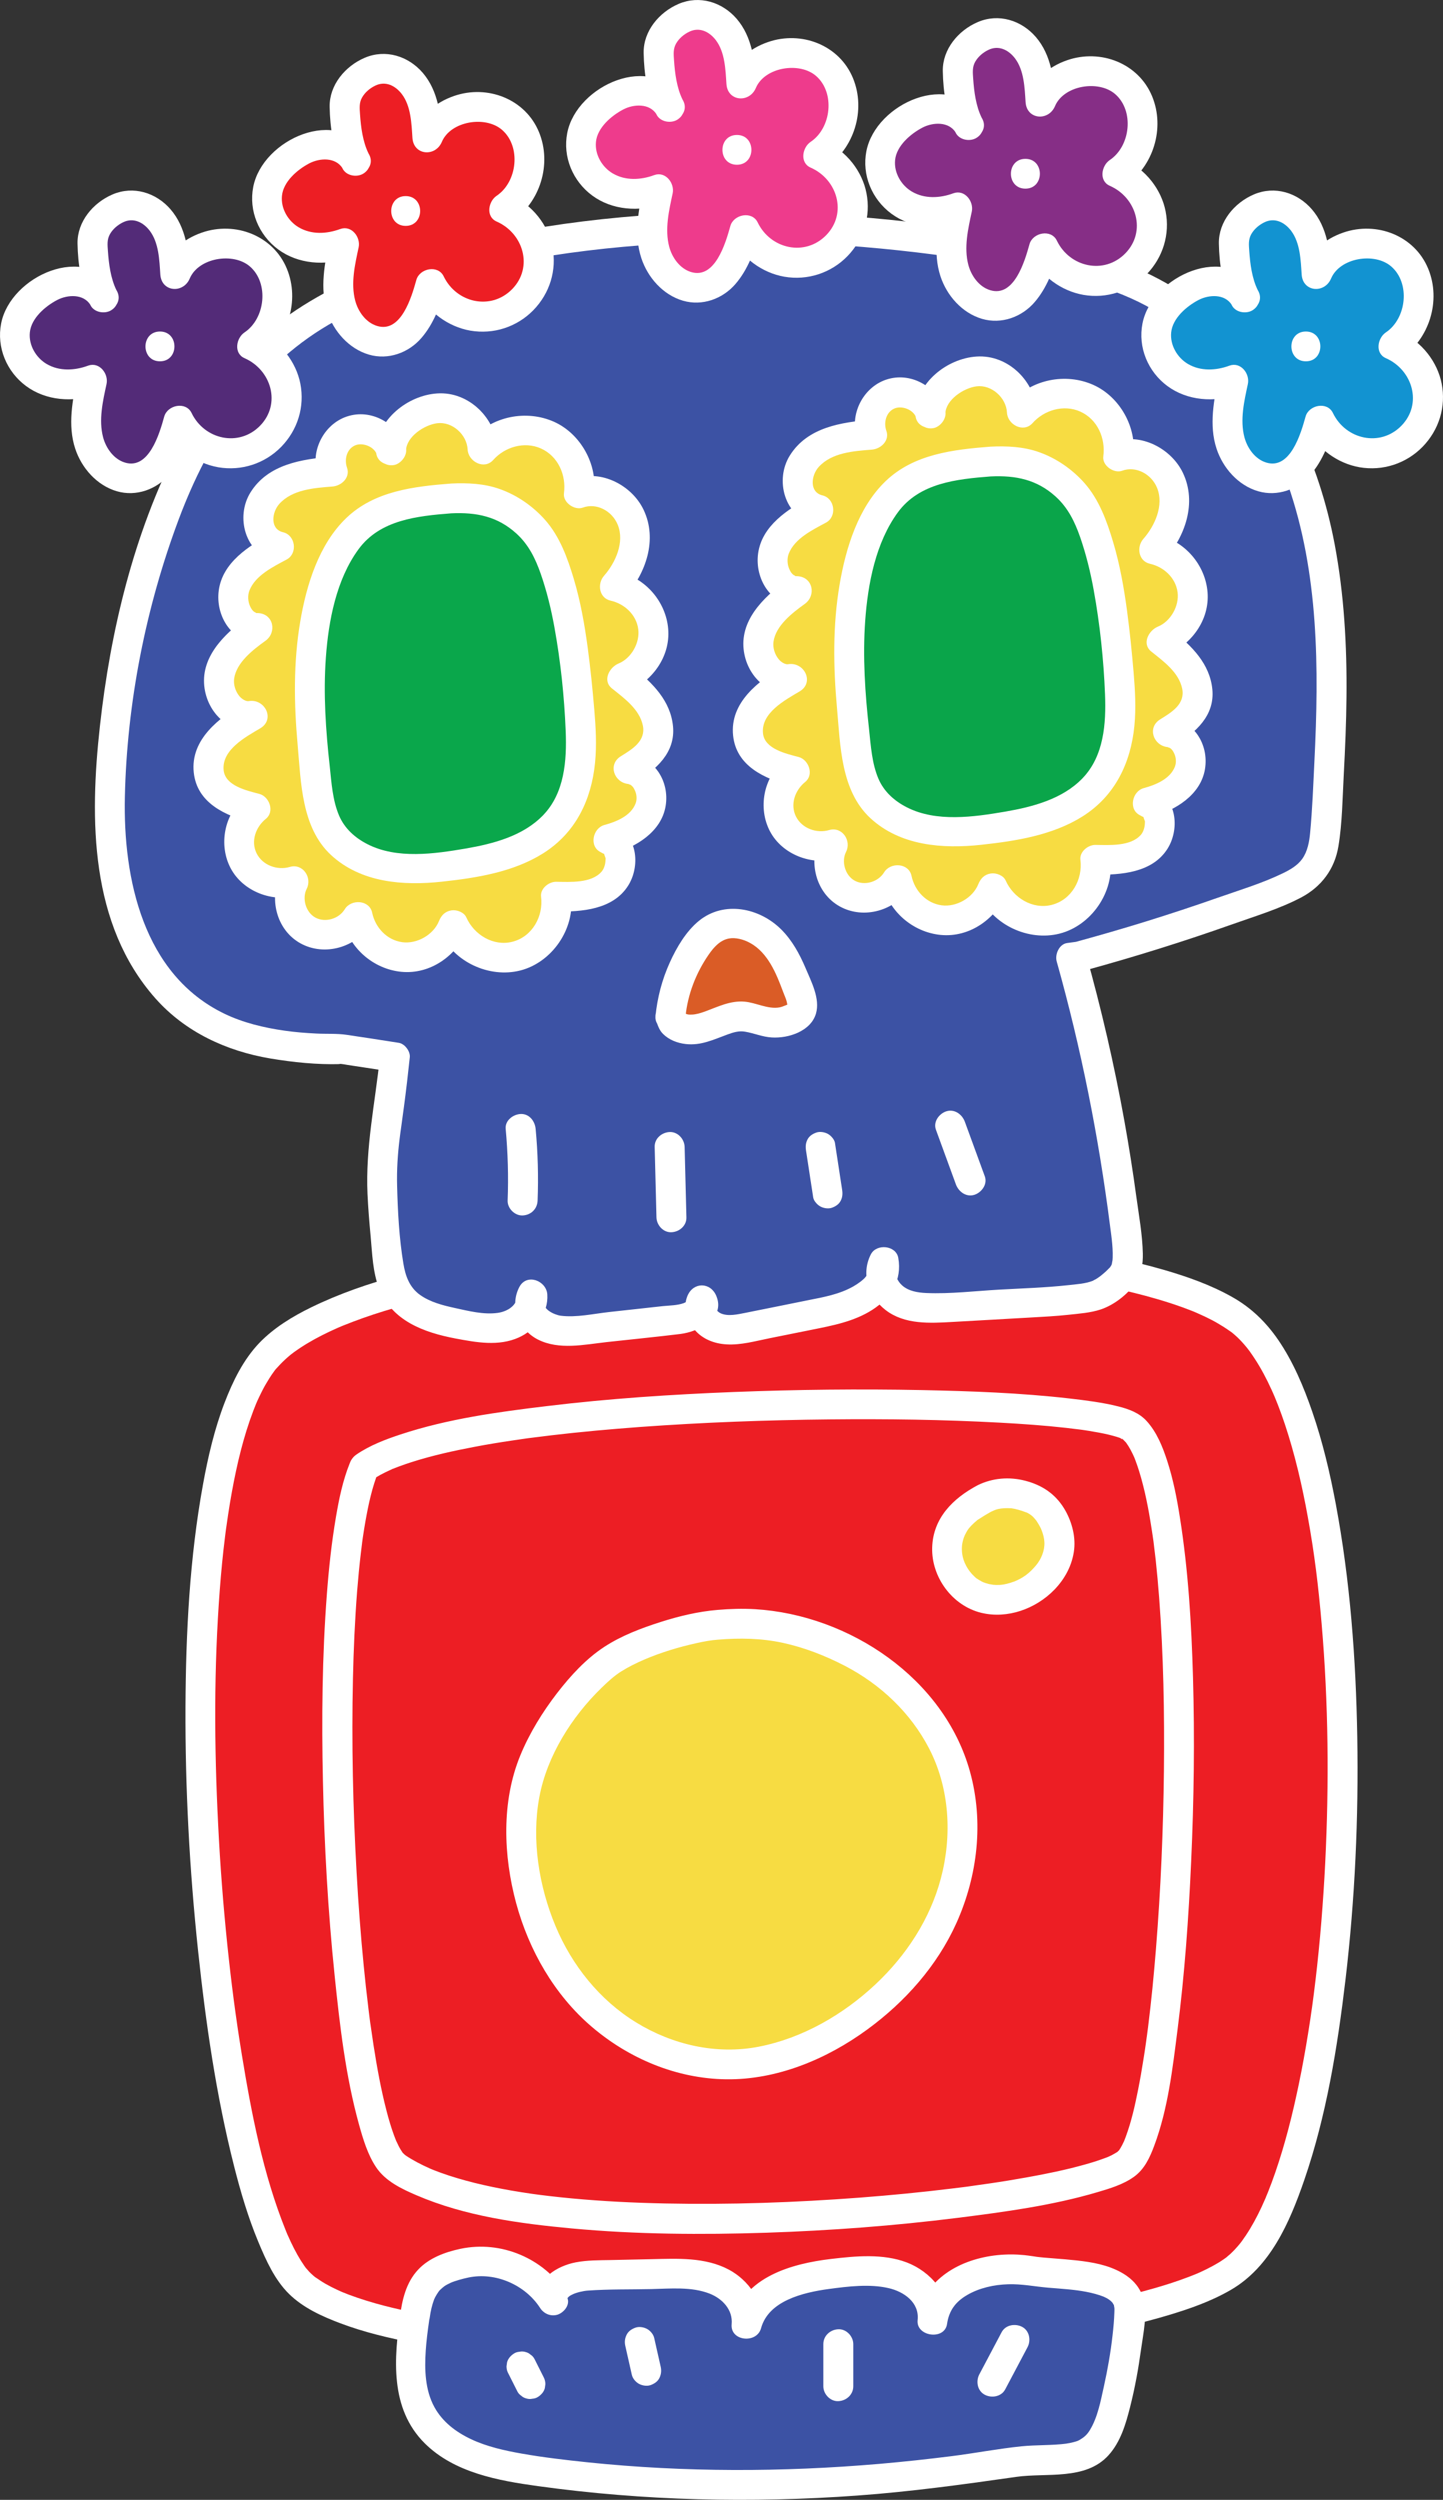 <svg width="127" height="220" viewBox="0 0 127 220" fill="none" xmlns="http://www.w3.org/2000/svg">
<rect x="0" y="0" width="127" height="220" fill="#333333" stroke="none"/>
<g clip-path="url(#clip0_665_2619)">
<path d="M23.749 119.121C35.065 107.302 100.06 106.647 110.042 116.956C122.091 129.399 119.876 190.273 108.987 199.487C98.821 208.086 33.605 209.995 25.996 200.535C17.807 190.357 13.251 130.086 23.749 119.121Z" fill="#ED1E24"/>
<path d="M24.683 120.05C24.968 119.756 25.268 119.478 25.584 119.221C25.658 119.158 25.737 119.1 25.811 119.043C25.495 119.3 25.753 119.085 25.837 119.027C26.033 118.885 26.228 118.749 26.433 118.613C27.267 118.062 28.147 117.59 29.049 117.166C29.27 117.061 29.497 116.961 29.718 116.861C29.85 116.804 29.977 116.746 30.109 116.694C30.277 116.62 29.887 116.783 30.061 116.715C30.135 116.683 30.209 116.652 30.283 116.625C30.842 116.4 31.406 116.19 31.975 115.986C33.178 115.561 34.401 115.189 35.63 114.853C41.688 113.201 47.71 112.362 53.827 111.796C60.824 111.146 67.868 110.915 74.897 111.062C78.293 111.13 81.689 111.293 85.074 111.57C86.677 111.702 88.275 111.859 89.873 112.048C90.221 112.09 90.569 112.132 90.912 112.174C91.107 112.2 91.296 112.221 91.492 112.247C91.739 112.278 91.18 112.205 91.586 112.263C91.692 112.278 91.797 112.294 91.903 112.305C92.625 112.404 93.348 112.514 94.07 112.63C96.664 113.049 99.253 113.574 101.779 114.308C102.844 114.617 103.894 114.963 104.922 115.372C105.027 115.414 105.133 115.456 105.238 115.503C105.407 115.571 105.011 115.404 105.312 115.535C105.549 115.64 105.781 115.744 106.019 115.855C106.419 116.043 106.815 116.248 107.2 116.473C107.558 116.683 107.906 116.903 108.249 117.145C108.318 117.192 108.386 117.249 108.46 117.297C108.112 117.055 108.36 117.218 108.444 117.286C108.592 117.412 108.739 117.533 108.877 117.664C109.172 117.942 109.446 118.246 109.704 118.56C109.768 118.639 109.836 118.723 109.9 118.802C109.646 118.487 109.9 118.807 109.958 118.885C110.1 119.085 110.242 119.284 110.374 119.488C110.959 120.369 111.455 121.308 111.893 122.268C111.945 122.383 111.998 122.504 112.051 122.619C112.093 122.713 112.225 123.028 112.114 122.755C112.235 123.049 112.357 123.343 112.473 123.642C112.694 124.213 112.9 124.79 113.095 125.372C113.976 128.031 114.608 130.768 115.104 133.515C115.689 136.73 116.032 139.572 116.317 142.881C116.918 149.886 116.981 156.939 116.633 163.96C116.459 167.406 116.185 170.851 115.779 174.275C115.579 175.948 115.405 177.227 115.13 178.936C114.888 180.441 114.619 181.941 114.308 183.43C113.759 186.078 113.1 188.711 112.214 191.264C112.025 191.815 111.819 192.36 111.603 192.906C111.55 193.037 111.492 193.173 111.439 193.304C111.313 193.614 111.524 193.121 111.392 193.425C111.276 193.687 111.16 193.954 111.039 194.217C110.632 195.087 110.179 195.937 109.646 196.734C109.53 196.907 109.409 197.074 109.288 197.248C109.235 197.326 108.982 197.63 109.256 197.295C109.188 197.373 109.13 197.457 109.061 197.536C108.819 197.824 108.56 198.108 108.281 198.364C108.154 198.48 108.012 198.585 107.885 198.705C107.743 198.842 108.181 198.501 107.927 198.669C107.848 198.721 107.769 198.784 107.69 198.836C107.39 199.046 107.073 199.235 106.752 199.408C106.393 199.607 106.024 199.785 105.65 199.959C105.549 200.006 105.444 200.053 105.338 200.095C105.296 200.111 104.959 200.257 105.175 200.163C105.391 200.074 105.022 200.226 104.964 200.247C104.837 200.299 104.711 200.347 104.584 200.394C103.609 200.766 102.612 201.086 101.61 201.374C99.153 202.082 96.643 202.612 94.123 203.058C91.006 203.608 88.386 203.959 85.312 204.295C78.531 205.034 71.707 205.407 64.889 205.496C58.288 205.58 51.665 205.407 45.089 204.767C44.356 204.694 43.629 204.62 42.896 204.531C42.553 204.489 42.205 204.447 41.862 204.405C41.704 204.384 41.541 204.363 41.382 204.342C40.997 204.29 41.551 204.363 41.319 204.332C41.219 204.316 41.124 204.306 41.024 204.29C39.7 204.106 38.382 203.891 37.069 203.64C34.902 203.225 32.74 202.711 30.673 201.935C30.467 201.857 30.262 201.773 30.056 201.689C30.067 201.694 30.299 201.799 30.024 201.673C29.913 201.621 29.803 201.574 29.687 201.521C29.323 201.353 28.964 201.17 28.616 200.971C28.295 200.787 27.999 200.572 27.688 200.368C27.52 200.257 27.957 200.598 27.73 200.399C27.678 200.352 27.614 200.305 27.562 200.257C27.435 200.147 27.314 200.032 27.198 199.911C27.103 199.812 27.019 199.691 26.919 199.597C26.781 199.466 27.119 199.88 26.95 199.639C26.892 199.56 26.834 199.481 26.776 199.397C26.555 199.078 26.349 198.747 26.159 198.406C25.959 198.045 25.769 197.678 25.595 197.305C25.495 197.09 25.4 196.875 25.3 196.66C25.168 196.361 25.342 196.765 25.273 196.597C25.221 196.466 25.168 196.335 25.115 196.209C23.154 191.317 22.136 186.026 21.287 180.845C20.744 177.521 20.359 174.542 20.006 171.144C19.642 167.626 19.373 164.102 19.199 160.568C18.851 153.683 18.819 146.756 19.346 139.881C19.462 138.345 19.61 136.808 19.8 135.283C19.821 135.115 19.842 134.947 19.863 134.779C19.879 134.674 19.89 134.569 19.905 134.465C19.932 134.25 19.879 134.653 19.911 134.438C19.963 134.05 20.021 133.662 20.079 133.279C20.18 132.608 20.29 131.942 20.412 131.276C20.855 128.854 21.424 126.436 22.305 124.129C22.389 123.909 22.479 123.683 22.568 123.463C22.415 123.83 22.595 123.411 22.626 123.337C22.679 123.222 22.732 123.107 22.785 122.991C22.98 122.577 23.185 122.168 23.417 121.775C23.623 121.423 23.839 121.077 24.082 120.742C24.145 120.658 24.208 120.574 24.271 120.485C24.124 120.684 24.161 120.621 24.282 120.48C24.414 120.343 24.546 120.191 24.683 120.05C25.848 118.823 23.987 116.966 22.816 118.193C21.403 119.683 20.496 121.549 19.768 123.442C18.877 125.765 18.308 128.204 17.865 130.647C16.694 137.076 16.357 143.657 16.325 150.18C16.293 157.353 16.678 164.537 17.432 171.669C18.107 178.029 19.025 184.406 20.596 190.614C21.171 192.885 21.835 195.14 22.737 197.305C23.407 198.91 24.171 200.63 25.431 201.872C26.676 203.1 28.332 203.849 29.945 204.458C32.039 205.249 34.232 205.769 36.431 206.188C42.468 207.347 48.648 207.798 54.781 208.013C61.794 208.259 68.823 208.144 75.826 207.719C82.327 207.321 88.839 206.676 95.246 205.512C97.782 205.05 100.308 204.505 102.781 203.765C104.679 203.199 106.599 202.528 108.312 201.532C111.814 199.513 113.512 195.554 114.772 191.909C116.739 186.21 117.714 180.169 118.421 174.201C119.254 167.122 119.575 159.97 119.454 152.844C119.338 145.995 118.827 139.11 117.566 132.372C117.05 129.614 116.401 126.866 115.484 124.213C114.73 122.026 113.807 119.835 112.494 117.915C111.418 116.353 110.132 115.1 108.476 114.161C106.609 113.102 104.542 112.368 102.486 111.77C96.823 110.128 90.875 109.405 85.011 108.933C78.003 108.367 70.953 108.267 63.93 108.524C56.969 108.781 50.004 109.384 43.138 110.548C37.781 111.46 32.302 112.661 27.393 115.052C25.737 115.86 24.103 116.856 22.821 118.188C21.645 119.41 23.507 121.266 24.683 120.05Z" fill="white"/>
<path d="M30.773 128.796C30.172 130.296 29.84 131.9 29.571 133.484C29.186 135.734 28.943 138.009 28.769 140.285C28.353 145.759 28.3 151.26 28.421 156.745C28.543 162.45 28.864 168.161 29.45 173.84C29.903 178.234 30.415 182.712 31.601 186.986C31.954 188.255 32.36 189.618 33.098 190.724C33.916 191.951 35.329 192.628 36.652 193.194C40.939 195.04 45.706 195.685 50.32 196.115C56.015 196.644 61.752 196.681 67.468 196.492C73.094 196.304 78.715 195.884 84.305 195.181C88.417 194.662 92.609 194.101 96.596 192.921C97.682 192.602 98.863 192.245 99.791 191.579C100.73 190.908 101.199 189.875 101.589 188.826C102.797 185.596 103.203 182.025 103.635 178.632C104.263 173.703 104.616 168.737 104.837 163.777C105.08 158.392 105.149 152.996 104.996 147.611C104.864 142.907 104.579 138.182 103.841 133.526C103.577 131.853 103.25 130.17 102.723 128.555C102.322 127.317 101.811 126.048 100.925 125.068C100.266 124.339 99.359 124.009 98.425 123.773C97.023 123.421 95.568 123.243 94.133 123.075C89.831 122.582 85.48 122.425 81.151 122.336C75.63 122.226 70.104 122.289 64.589 122.504C59.1 122.719 53.616 123.08 48.158 123.741C43.834 124.26 39.416 124.863 35.26 126.237C33.921 126.678 32.545 127.202 31.374 128.004C30.789 128.408 30.52 129.153 30.9 129.798C31.237 130.374 32.112 130.673 32.703 130.27C33.209 129.923 33.758 129.635 34.316 129.383C34.396 129.347 34.475 129.315 34.548 129.278C34.248 129.394 34.754 129.184 34.548 129.278C34.733 129.205 34.912 129.132 35.097 129.064C35.466 128.927 35.835 128.801 36.204 128.681C38.023 128.099 39.895 127.684 41.773 127.328C42.875 127.118 43.982 126.935 45.094 126.772C45.379 126.73 45.669 126.688 45.954 126.646C46.102 126.625 46.244 126.604 46.392 126.583C46.455 126.573 46.518 126.567 46.581 126.557C46.729 126.536 46.429 126.578 46.671 126.547C47.272 126.468 47.873 126.394 48.48 126.321C51.09 126.012 53.711 125.776 56.331 125.582C61.878 125.178 67.441 124.973 73.004 124.916C78.014 124.863 83.028 124.931 88.027 125.204C89.962 125.309 91.898 125.445 93.822 125.66C94.228 125.708 94.634 125.755 95.035 125.807C95.067 125.812 94.755 125.765 95.04 125.807C95.13 125.818 95.22 125.833 95.309 125.844C95.494 125.87 95.673 125.896 95.858 125.928C96.438 126.022 97.018 126.127 97.592 126.263C97.824 126.321 98.056 126.379 98.288 126.452C98.383 126.484 98.478 126.515 98.573 126.547C98.921 126.662 98.42 126.452 98.552 126.531C98.636 126.583 98.826 126.72 98.921 126.735C98.726 126.699 98.663 126.489 98.868 126.709C98.937 126.782 99.006 126.856 99.079 126.929C99.348 127.202 98.979 126.751 99.106 126.956C99.169 127.06 99.248 127.16 99.317 127.27C99.459 127.501 99.586 127.737 99.702 127.983C99.739 128.062 99.907 128.439 99.812 128.219C99.712 127.989 99.823 128.245 99.844 128.298C99.876 128.382 99.907 128.46 99.939 128.544C100.055 128.854 100.16 129.168 100.261 129.488C100.761 131.109 101.083 132.787 101.341 134.459C101.373 134.68 101.41 134.9 101.442 135.12C101.458 135.241 101.473 135.361 101.494 135.482C101.516 135.634 101.484 135.408 101.484 135.398C101.494 135.487 101.505 135.576 101.521 135.665C101.589 136.195 101.653 136.725 101.711 137.249C101.832 138.361 101.932 139.472 102.016 140.584C102.401 145.655 102.491 150.746 102.438 155.827C102.38 161.061 102.159 166.299 101.737 171.517C101.552 173.834 101.326 176.147 101.036 178.449C101.004 178.69 100.972 178.931 100.941 179.172C100.93 179.246 100.92 179.319 100.909 179.393C100.909 179.377 100.941 179.162 100.92 179.314C100.899 179.456 100.883 179.602 100.862 179.744C100.793 180.247 100.714 180.746 100.635 181.249C100.493 182.146 100.34 183.042 100.16 183.934C99.886 185.318 99.575 186.708 99.085 188.034C99.043 188.15 98.995 188.265 98.953 188.38C98.821 188.726 99.074 188.134 98.911 188.475C98.816 188.674 98.721 188.873 98.605 189.062C98.557 189.141 98.499 189.214 98.452 189.293C98.362 189.461 98.71 189.036 98.484 189.246C98.431 189.293 98.373 189.345 98.331 189.398C98.167 189.597 98.647 189.209 98.362 189.371C98.188 189.471 98.025 189.576 97.846 189.67C97.74 189.723 97.635 189.77 97.529 189.817C97.339 189.912 97.487 189.828 97.619 189.78C97.55 189.807 97.476 189.838 97.408 189.864C96.807 190.095 96.19 190.294 95.568 190.467C93.854 190.955 92.098 191.312 90.347 191.626C89.266 191.82 88.18 191.999 87.094 192.156C86.519 192.24 85.944 192.324 85.364 192.402C85.148 192.434 85.433 192.392 85.143 192.434C84.995 192.455 84.842 192.47 84.695 192.491C84.368 192.533 84.041 192.575 83.714 192.612C81.062 192.937 78.399 193.194 75.736 193.399C70.015 193.834 64.262 194.038 58.525 193.918C55.788 193.86 53.051 193.729 50.325 193.472C49.672 193.409 49.023 193.346 48.374 193.268C48.09 193.236 47.805 193.199 47.52 193.163C47.167 193.115 47.225 193.126 46.777 193.063C45.617 192.895 44.467 192.701 43.323 192.46C42.284 192.245 41.256 191.993 40.238 191.689C39.764 191.548 39.294 191.396 38.83 191.228C38.63 191.154 38.435 191.081 38.24 191.008C38.134 190.966 38.034 190.924 37.934 190.882C37.765 190.813 38.155 190.976 37.992 190.908C37.934 190.882 37.881 190.861 37.823 190.834C37.085 190.504 36.362 190.137 35.693 189.686C35.635 189.649 35.55 189.555 35.487 189.545C35.487 189.545 35.74 189.801 35.635 189.655C35.587 189.586 35.498 189.513 35.44 189.455C35.208 189.225 35.566 189.67 35.45 189.471C35.392 189.371 35.318 189.277 35.26 189.177C35.123 188.952 35.013 188.716 34.902 188.48C34.744 188.144 34.986 188.711 34.839 188.338C34.781 188.192 34.722 188.05 34.67 187.903C34.417 187.206 34.206 186.493 34.021 185.774C33.531 183.887 33.183 181.962 32.882 180.038C32.793 179.466 32.708 178.889 32.629 178.318C32.619 178.255 32.613 178.197 32.603 178.134C32.571 177.919 32.629 178.328 32.597 178.113C32.576 177.966 32.561 177.825 32.539 177.678C32.503 177.384 32.466 177.085 32.429 176.792C32.276 175.533 32.133 174.27 32.012 173.006C31.743 170.274 31.538 167.537 31.385 164.799C31.063 159.11 30.936 153.405 31.063 147.71C31.121 145.146 31.232 142.582 31.432 140.023C31.522 138.906 31.627 137.794 31.759 136.683C31.791 136.42 31.822 136.163 31.854 135.907C31.865 135.833 31.875 135.76 31.88 135.686C31.88 135.702 31.849 135.917 31.87 135.765C31.891 135.623 31.912 135.482 31.928 135.34C32.002 134.853 32.075 134.36 32.165 133.872C32.429 132.383 32.75 130.883 33.315 129.478C33.578 128.822 33.025 128.036 32.392 127.863C31.643 127.674 31.037 128.135 30.773 128.796Z" fill="white"/>
<path d="M36.521 203.928C36.083 206.927 35.698 210.21 37.285 212.795C39.189 215.899 43.202 216.869 46.819 217.399C60.782 219.439 75.05 218.951 88.987 216.728C93.174 216.062 96.163 217.383 97.608 213.419C98.515 210.928 99.38 205.936 99.427 203.288C99.491 199.885 93.364 200.294 90.737 199.854C87.178 199.256 82.554 200.624 82.1 204.185C82.338 202.538 81.019 200.992 79.464 200.378C77.908 199.77 76.179 199.875 74.513 199.99C70.98 200.236 66.603 201.133 65.733 204.552C65.944 202.911 64.668 201.369 63.139 200.714C61.609 200.058 59.891 200.084 58.224 200.121C56.178 200.168 54.132 200.215 52.087 200.257C50.541 200.294 48.438 200.944 48.691 202.46C47.103 199.917 43.829 198.537 40.892 199.177C37.95 199.827 36.895 200.96 36.521 203.928Z" fill="#3C52A4"/>
<path d="M35.25 203.582C34.675 207.53 34.291 211.946 37.38 215.024C39.985 217.614 43.85 218.312 47.352 218.794C56.669 220.084 66.097 220.304 75.473 219.622C80.155 219.282 84.785 218.647 89.43 217.981C92.098 217.598 95.531 218.312 97.556 216.083C98.626 214.903 99.085 213.325 99.465 211.815C99.886 210.152 100.192 208.464 100.424 206.765C100.619 205.354 101.025 203.582 100.593 202.187C100.177 200.834 99.022 200.037 97.746 199.56C96.491 199.093 95.109 198.957 93.78 198.836C93.142 198.779 92.504 198.737 91.861 198.679C91.74 198.669 91.618 198.658 91.492 198.642C91.45 198.637 91.049 198.59 91.212 198.611C91.392 198.637 90.933 198.564 90.917 198.564C90.664 198.527 90.411 198.49 90.163 198.464C87.094 198.144 83.398 199.067 81.61 201.757C81.199 202.376 80.93 203.105 80.819 203.834C81.684 203.949 82.544 204.064 83.408 204.18C83.656 201.872 81.853 199.89 79.807 199.109C77.729 198.317 75.314 198.543 73.147 198.8C69.656 199.214 65.496 200.383 64.452 204.195C65.317 204.311 66.176 204.426 67.041 204.542C67.231 202.538 65.865 200.656 64.141 199.738C62.053 198.632 59.611 198.768 57.318 198.821C56.126 198.847 54.929 198.873 53.737 198.899C52.709 198.92 51.686 198.905 50.674 199.099C49.044 199.413 47.136 200.541 47.362 202.455C48.18 202.234 49.002 202.014 49.819 201.794C47.853 198.742 44.103 197.153 40.529 197.908C39.173 198.197 37.765 198.711 36.8 199.744C35.725 200.892 35.393 202.407 35.192 203.918C35.097 204.62 35.867 205.228 36.51 205.228C37.301 205.228 37.734 204.62 37.829 203.918C37.897 203.393 38.024 202.858 38.208 202.36C38.277 202.171 38.583 201.668 38.704 201.553C39.031 201.243 39.157 201.133 39.669 200.897C40.028 200.735 40.703 200.546 41.224 200.436C43.608 199.932 46.234 201.091 47.536 203.115C47.853 203.608 48.443 203.876 49.023 203.718C49.535 203.577 50.057 203.016 49.993 202.455C49.988 202.402 49.904 202.072 49.962 202.245C49.946 202.266 49.935 202.287 49.92 202.313C50.004 202.182 50.009 202.161 49.935 202.25C50.104 202.066 50.131 202.051 50.363 201.935C50.732 201.747 51.349 201.61 51.755 201.584C53.595 201.453 55.467 201.495 57.312 201.453C58.995 201.416 60.835 201.227 62.438 201.846C63.577 202.287 64.515 203.278 64.394 204.547C64.252 206.041 66.603 206.288 66.983 204.893C67.637 202.502 70.627 201.757 72.963 201.442C74.629 201.217 76.538 200.986 78.188 201.364C79.559 201.673 80.93 202.633 80.761 204.18C80.603 205.632 83.139 205.989 83.35 204.526C83.524 203.341 84.099 202.57 85.117 201.977C86.193 201.348 87.484 201.065 88.729 201.028C89.942 200.992 91.007 201.222 92.23 201.327C93.427 201.427 94.524 201.49 95.579 201.689C95.853 201.741 96.127 201.804 96.396 201.878C96.522 201.914 96.654 201.951 96.781 201.993C96.86 202.019 97.166 202.135 97.102 202.108C97.482 202.271 97.746 202.434 97.988 202.748C97.846 202.57 97.978 202.748 98.02 202.837C98.125 203.058 97.993 202.685 98.046 202.926C98.067 203.021 98.094 203.257 98.078 203.031C98.088 203.183 98.083 203.335 98.078 203.488C98.057 204.159 97.999 204.83 97.92 205.496C97.751 207.022 97.482 208.542 97.15 210.042C96.87 211.301 96.612 212.722 95.932 213.844C95.673 214.274 95.431 214.478 95.025 214.725C94.972 214.756 94.914 214.782 94.856 214.809C94.877 214.798 95.025 214.741 94.882 214.798C94.766 214.845 94.645 214.882 94.519 214.914C94.392 214.95 94.266 214.976 94.139 215.003C94.076 215.013 93.701 215.076 93.891 215.05C92.568 215.223 91.218 215.155 89.889 215.291C87.838 215.501 85.797 215.899 83.751 216.156C81.626 216.424 79.501 216.654 77.366 216.838C68.85 217.567 60.255 217.583 51.749 216.702C49.798 216.497 47.842 216.272 45.912 215.931C44.399 215.663 42.838 215.317 41.446 214.657C40.117 214.027 38.952 213.146 38.235 211.846C37.407 210.336 37.359 208.542 37.47 206.87C37.528 205.999 37.639 205.134 37.765 204.269C37.866 203.571 37.591 202.858 36.843 202.654C36.252 202.496 35.356 202.874 35.25 203.582Z" fill="white"/>
<path d="M95.125 84.141C100.867 82.573 106.53 80.727 112.093 78.609C113.443 78.095 114.862 77.507 115.7 76.333C116.502 75.205 116.612 73.748 116.702 72.368C117.25 63.554 117.783 54.582 115.716 45.993C113.649 37.403 108.561 29.092 100.551 25.269C97.371 23.754 93.886 23.004 90.421 22.37C74.318 19.433 57.602 18.83 41.651 22.501C35.377 23.943 29.091 26.135 24.209 30.314C18.804 34.939 15.582 41.614 13.42 48.373C11.448 54.54 10.23 60.948 9.803 67.403C9.528 71.524 9.586 75.73 10.736 79.699C11.886 83.669 14.237 87.418 17.76 89.61C21.398 91.875 25.885 92.289 30.177 92.331L34.76 93.034C33.795 102.357 33.157 100.915 34.08 110.239C34.201 111.481 34.359 112.771 35.044 113.82C36.241 115.655 38.651 116.206 40.818 116.594C42.084 116.825 43.407 117.05 44.647 116.694C45.886 116.332 46.993 115.189 46.851 113.914C46.25 114.905 46.972 116.258 48.021 116.757C49.071 117.255 50.294 117.139 51.449 117.013C54.264 116.704 57.075 116.395 59.891 116.085C60.887 115.975 62.232 115.283 61.773 114.402C61.325 115.325 62.069 116.463 63.033 116.819C63.998 117.176 65.069 116.977 66.076 116.772C68.275 116.332 70.468 115.886 72.667 115.446C75.14 114.947 78.293 113.505 77.782 111.046C77.081 112.268 77.935 113.899 79.185 114.549C80.44 115.199 81.927 115.136 83.34 115.052C86.161 114.895 88.987 114.732 91.808 114.575C93.1 114.502 94.171 114.407 95.447 114.208C96.665 114.019 96.992 113.862 97.988 113.044C99.575 111.738 99.465 111.172 98.784 106.07C97.804 98.697 96.296 91.398 94.276 84.24L95.125 84.141Z" fill="#3C52A4"/>
<path d="M95.473 85.41C99.86 84.209 104.205 82.851 108.492 81.33C110.49 80.622 112.61 79.982 114.492 78.996C116.29 78.053 117.461 76.495 117.793 74.492C118.141 72.405 118.152 70.234 118.268 68.126C118.389 65.871 118.484 63.617 118.505 61.357C118.552 56.837 118.299 52.296 117.456 47.849C116.106 40.754 112.968 33.759 107.69 28.683C104.927 26.03 101.647 24.074 98.014 22.852C93.885 21.462 89.477 20.823 85.174 20.194C76.205 18.883 67.115 18.306 58.056 18.862C53.552 19.14 49.054 19.685 44.625 20.54C40.602 21.316 36.589 22.307 32.777 23.827C29.007 25.332 25.453 27.335 22.473 30.109C19.642 32.747 17.395 35.982 15.639 39.407C11.769 46.968 9.713 55.541 8.79 63.937C7.888 72.101 7.899 81.33 13.673 87.858C16.299 90.826 19.932 92.504 23.807 93.155C25.811 93.49 27.915 93.705 29.95 93.647C29.75 93.653 29.882 93.621 30.014 93.632C30.198 93.647 30.383 93.689 30.562 93.716C31.079 93.794 31.596 93.873 32.112 93.952C32.877 94.067 33.642 94.188 34.406 94.303C34.084 93.883 33.763 93.459 33.436 93.039C33.014 97.061 32.16 100.983 32.344 105.079C32.402 106.316 32.503 107.549 32.619 108.786C32.761 110.312 32.798 111.953 33.367 113.395C34.485 116.232 37.29 117.265 40.09 117.795C41.925 118.141 43.887 118.503 45.659 117.706C47.125 117.045 48.274 115.571 48.169 113.92C48.09 112.703 46.36 112.032 45.711 113.259C44.81 114.958 45.664 117.05 47.357 117.894C49.207 118.823 51.406 118.335 53.368 118.115C55.54 117.873 57.718 117.664 59.891 117.396C61.451 117.202 63.872 116.033 63.044 114.051C62.532 112.818 61.014 112.808 60.502 114.051C60.08 115.073 60.444 116.222 61.135 117.029C61.842 117.863 62.875 118.251 63.951 118.314C65.2 118.387 66.482 118.025 67.7 117.779C68.923 117.533 70.152 117.286 71.375 117.04C73.252 116.662 75.172 116.311 76.806 115.252C78.425 114.198 79.406 112.661 79.058 110.7C78.863 109.594 77.144 109.426 76.648 110.385C75.752 112.126 76.432 114.129 77.945 115.294C79.627 116.589 81.858 116.452 83.862 116.337C86.171 116.206 88.481 116.075 90.79 115.944C91.861 115.881 92.931 115.828 93.996 115.713C94.951 115.608 95.989 115.54 96.902 115.231C98.056 114.837 99.216 113.935 99.923 112.934C100.461 112.174 100.603 111.235 100.582 110.317C100.545 108.655 100.239 106.987 100.013 105.341C99.712 103.123 99.364 100.91 98.969 98.708C98.072 93.716 96.928 88.771 95.557 83.889C95.251 84.429 94.945 84.964 94.634 85.504C94.908 85.483 95.193 85.446 95.473 85.41C96.179 85.315 96.564 84.413 96.395 83.794C96.184 83.034 95.483 82.782 94.771 82.877C94.487 82.914 94.207 82.95 93.922 82.992C93.216 83.087 92.831 83.994 93 84.607C95.14 92.232 96.691 99.998 97.692 107.847C97.83 108.912 98.004 110.013 97.903 111.088C97.94 110.684 97.877 111.13 97.856 111.224C97.84 111.298 97.803 111.366 97.782 111.439C97.893 111.083 97.856 111.298 97.787 111.387C97.745 111.445 97.708 111.513 97.671 111.57C97.534 111.796 97.882 111.35 97.687 111.539C97.566 111.654 97.455 111.78 97.334 111.89C97.176 112.032 97.012 112.174 96.844 112.305C96.717 112.404 96.58 112.493 96.443 112.577C96.453 112.567 96.042 112.782 96.248 112.693C95.552 112.981 94.713 113.023 93.975 113.107C91.977 113.322 89.952 113.385 87.948 113.495C85.828 113.616 83.651 113.883 81.526 113.794C80.777 113.762 79.954 113.631 79.385 113.112C78.995 112.756 78.683 112.147 78.905 111.717C78.103 111.612 77.297 111.508 76.495 111.403C76.516 111.529 76.516 111.681 76.453 111.896C76.411 112.027 76.358 112.153 76.2 112.357C75.989 112.635 75.493 112.992 75.093 113.217C73.88 113.904 72.514 114.15 71.159 114.418C69.303 114.79 67.447 115.173 65.591 115.54C64.926 115.671 64.088 115.87 63.444 115.587C63.249 115.498 63.091 115.356 62.991 115.168C63.007 115.194 62.928 114.947 62.938 115.042C62.944 115.11 63.007 114.795 63.023 114.753C62.174 114.753 61.33 114.753 60.481 114.753C60.655 115.168 60.518 114.413 60.613 114.46C60.629 114.465 60.249 114.659 60.175 114.685C59.6 114.89 58.936 114.885 58.335 114.947C56.758 115.12 55.182 115.294 53.605 115.467C52.239 115.619 50.731 115.965 49.355 115.792C48.775 115.718 47.662 115.173 47.974 114.58C47.156 114.36 46.334 114.14 45.516 113.92C45.58 114.864 44.673 115.419 43.813 115.54C42.574 115.718 41.229 115.372 40.027 115.11C38.972 114.879 37.881 114.601 36.985 113.972C36.046 113.311 35.682 112.305 35.503 111.209C35.129 108.975 35.007 106.62 34.949 104.36C34.912 102.955 35.002 101.565 35.176 100.176C35.245 99.62 35.245 99.636 35.318 99.122C35.397 98.55 35.477 97.979 35.55 97.412C35.745 95.955 35.914 94.497 36.067 93.039C36.12 92.525 35.624 91.854 35.097 91.775C33.573 91.54 32.049 91.293 30.525 91.073C29.639 90.942 28.711 91.005 27.82 90.957C26.897 90.91 25.969 90.837 25.052 90.706C23.248 90.449 21.413 90.014 19.768 89.222C12.602 85.777 10.831 77.34 10.989 70.135C11.173 61.839 12.829 53.439 15.745 45.662C18.339 38.751 22.405 32.401 28.912 28.584C32.176 26.669 35.751 25.39 39.4 24.41C43.418 23.334 47.536 22.564 51.665 22.06C60.249 21.012 68.95 21.053 77.55 21.877C81.826 22.286 86.076 22.899 90.3 23.675C94.175 24.389 98.093 25.27 101.526 27.273C107.279 30.628 111.202 36.475 113.353 42.647C116.074 50.444 116.085 58.845 115.684 66.988C115.579 69.091 115.505 71.21 115.304 73.307C115.231 74.088 115.078 74.933 114.614 75.583C114.192 76.175 113.538 76.548 112.895 76.857C111.081 77.738 109.087 78.336 107.189 79.002C105.101 79.736 103.002 80.428 100.893 81.084C98.863 81.713 96.823 82.305 94.771 82.866C93.137 83.328 93.833 85.855 95.473 85.41Z" fill="white"/>
<path d="M34.417 39.621C33.953 38.242 32.245 37.43 30.874 37.928C29.503 38.426 28.723 40.141 29.26 41.493C27.937 41.598 26.587 41.714 25.364 42.228C24.14 42.742 23.044 43.733 22.759 45.023C22.474 46.312 23.249 47.844 24.552 48.095C23.044 48.908 21.435 49.831 20.75 51.394C20.064 52.956 20.966 55.258 22.68 55.253C21.198 56.312 19.69 57.607 19.321 59.385C18.952 61.163 20.433 63.334 22.221 62.956C21.151 63.585 20.048 64.236 19.268 65.2C18.482 66.165 18.071 67.523 18.546 68.666C19.157 70.135 20.908 70.711 22.458 71.121C21.087 72.169 20.634 74.23 21.435 75.751C22.237 77.271 24.203 78.074 25.849 77.549C25.042 79.012 25.638 81.073 27.109 81.886C28.575 82.699 30.652 82.117 31.48 80.664C31.823 82.525 33.516 84.057 35.414 84.219C37.312 84.382 39.242 83.165 39.907 81.393C40.782 83.485 43.334 84.717 45.528 84.114C47.721 83.511 49.271 81.146 48.939 78.907C50.563 78.928 52.335 78.902 53.606 77.89C54.877 76.878 55.045 74.487 53.548 73.858C55.056 73.47 56.574 72.631 57.16 71.194C57.74 69.757 56.864 67.754 55.309 67.675C56.274 67.083 57.297 66.427 57.729 65.384C58.172 64.314 57.877 63.056 57.249 62.086C56.622 61.115 55.699 60.371 54.792 59.647C56.49 58.997 57.65 57.162 57.492 55.353C57.334 53.549 55.878 51.934 54.096 51.582C55.456 50.077 56.274 47.938 55.694 45.998C55.114 44.058 52.836 42.631 50.953 43.392C51.275 41.336 50.089 39.139 48.185 38.274C46.282 37.409 43.835 37.949 42.48 39.538C42.448 37.613 40.671 35.888 38.736 35.904C36.795 35.925 34.423 37.697 34.417 39.621Z" fill="#F7DC42"/>
<path d="M35.688 39.27C34.923 37.251 32.666 35.935 30.52 36.659C28.453 37.356 27.256 39.789 27.984 41.84C28.406 41.289 28.833 40.733 29.255 40.183C26.566 40.403 23.597 40.849 22.047 43.334C20.707 45.479 21.562 48.725 24.203 49.359C24.098 48.562 23.992 47.76 23.887 46.963C21.878 48.053 19.579 49.506 19.252 51.97C18.962 54.147 20.333 56.475 22.685 56.569C22.463 55.756 22.242 54.938 22.02 54.126C20.069 55.526 17.828 57.492 17.96 60.13C18.081 62.547 20.059 64.655 22.579 64.22C22.242 63.423 21.904 62.62 21.562 61.823C19.326 63.139 16.747 65.048 17.053 67.98C17.333 70.654 19.79 71.765 22.11 72.384C21.915 71.655 21.72 70.921 21.53 70.192C19.721 71.655 19.226 74.377 20.301 76.411C21.387 78.467 23.998 79.448 26.202 78.813C25.706 78.173 25.21 77.528 24.715 76.889C23.639 79.002 24.293 81.828 26.444 83.019C28.575 84.198 31.369 83.37 32.619 81.33C31.817 81.225 31.011 81.12 30.209 81.015C30.715 83.438 32.867 85.284 35.319 85.525C37.908 85.777 40.239 84.067 41.172 81.749C40.37 81.854 39.563 81.959 38.762 82.064C39.912 84.649 43.049 86.102 45.786 85.41C48.575 84.702 50.605 81.755 50.252 78.913C49.814 79.348 49.371 79.788 48.934 80.224C51.196 80.25 53.938 80.061 55.277 77.953C56.326 76.306 56.158 73.653 54.207 72.736C54.101 73.533 53.996 74.335 53.89 75.132C55.957 74.576 58.209 73.213 58.583 70.932C58.942 68.75 57.581 66.59 55.303 66.375C55.525 67.188 55.746 68.006 55.968 68.819C57.771 67.707 59.453 66.233 59.232 63.916C59.01 61.645 57.413 60.093 55.72 58.735C55.525 59.464 55.33 60.198 55.14 60.927C57.355 60.02 59.005 57.838 58.81 55.368C58.62 52.967 56.817 50.859 54.444 50.334C54.639 51.063 54.834 51.797 55.024 52.526C56.843 50.455 57.892 47.492 56.643 44.865C55.625 42.721 52.915 41.289 50.6 42.144C51.154 42.563 51.712 42.988 52.266 43.407C52.609 40.88 51.101 38.169 48.76 37.12C46.329 36.035 43.323 36.627 41.541 38.625C42.29 38.935 43.044 39.244 43.792 39.553C43.671 36.848 41.288 34.435 38.477 34.624C35.873 34.797 33.194 36.921 33.099 39.632C33.041 41.32 35.677 41.315 35.735 39.632C35.778 38.436 37.333 37.393 38.477 37.246C39.801 37.078 41.093 38.248 41.156 39.553C41.203 40.612 42.606 41.378 43.408 40.481C44.431 39.333 46.144 38.819 47.6 39.464C49.129 40.146 49.846 41.819 49.635 43.407C49.524 44.22 50.568 44.944 51.301 44.671C52.482 44.236 53.869 44.944 54.37 46.187C54.987 47.712 54.175 49.516 53.163 50.67C52.546 51.367 52.714 52.631 53.743 52.862C54.961 53.135 56.005 54.094 56.173 55.368C56.332 56.559 55.572 57.932 54.439 58.394C53.637 58.724 52.994 59.894 53.859 60.586C54.934 61.446 56.289 62.421 56.58 63.858C56.848 65.216 55.651 65.929 54.644 66.553C53.468 67.277 54.048 68.876 55.309 68.997C55.272 68.992 55.509 69.081 55.493 69.065C55.699 69.212 55.788 69.353 55.894 69.6C56.031 69.909 56.079 70.339 55.941 70.706C55.525 71.802 54.244 72.321 53.194 72.604C52.166 72.882 51.823 74.503 52.878 75.001C52.883 75.001 53.242 75.216 53.084 75.095C53.268 75.237 53.099 75.048 53.21 75.252C53.126 75.095 53.268 75.415 53.273 75.452C53.331 75.688 53.3 75.399 53.294 75.667C53.289 76.034 53.173 76.453 52.941 76.716C52.034 77.749 50.173 77.617 48.939 77.602C48.29 77.597 47.531 78.21 47.621 78.913C47.837 80.633 46.856 82.436 45.09 82.882C43.408 83.307 41.715 82.253 41.045 80.743C40.84 80.276 40.196 80.045 39.732 80.119C39.173 80.203 38.841 80.554 38.636 81.057C38.15 82.269 36.7 83.092 35.408 82.919C34.043 82.735 33.025 81.624 32.756 80.328C32.519 79.185 30.905 79.101 30.346 80.014C29.83 80.863 28.643 81.215 27.778 80.764C26.892 80.297 26.571 79.049 26.993 78.221C27.494 77.24 26.66 75.96 25.506 76.296C24.409 76.616 23.112 76.16 22.584 75.1C22.052 74.025 22.511 72.778 23.402 72.059C24.193 71.419 23.708 70.103 22.822 69.867C21.736 69.579 19.827 69.165 19.684 67.791C19.494 65.992 21.614 64.859 22.901 64.099C24.251 63.302 23.307 61.456 21.883 61.703C21.678 61.739 21.298 61.551 21.066 61.262C20.707 60.827 20.539 60.234 20.607 59.731C20.797 58.315 22.258 57.188 23.36 56.396C24.398 55.646 24.072 54.01 22.695 53.953C22.458 53.942 22.658 53.984 22.458 53.905C22.637 53.979 22.289 53.785 22.421 53.89C22.215 53.727 22.12 53.606 21.999 53.328C21.825 52.941 21.783 52.406 21.952 51.97C22.474 50.633 24.045 49.878 25.232 49.239C26.218 48.704 26.012 47.104 24.915 46.842C23.739 46.559 23.919 45.08 24.588 44.341C25.743 43.067 27.662 42.946 29.271 42.815C30.062 42.752 30.847 42.023 30.541 41.158C30.299 40.476 30.483 39.543 31.238 39.202C31.865 38.919 32.888 39.26 33.162 39.983C33.415 40.644 34.053 41.1 34.786 40.901C35.408 40.707 35.941 39.936 35.688 39.27Z" fill="white"/>
<path d="M81.885 36.376C81.421 34.996 79.713 34.184 78.342 34.682C76.971 35.18 76.19 36.895 76.728 38.248C75.405 38.352 74.055 38.468 72.831 38.982C71.608 39.496 70.511 40.487 70.227 41.777C69.942 43.067 70.717 44.598 72.019 44.849C70.511 45.662 68.903 46.585 68.218 48.148C67.532 49.71 68.434 52.012 70.147 52.007C68.666 53.066 67.158 54.361 66.788 56.139C66.419 57.917 67.901 60.088 69.689 59.71C68.618 60.339 67.516 60.99 66.736 61.954C65.95 62.919 65.539 64.277 66.013 65.421C66.625 66.889 68.376 67.466 69.926 67.875C68.555 68.923 68.102 70.984 68.903 72.505C69.704 74.025 71.671 74.828 73.317 74.303C72.51 75.766 73.106 77.827 74.577 78.64C76.043 79.453 78.12 78.871 78.948 77.418C79.291 79.28 80.983 80.811 82.882 80.973C84.78 81.136 86.71 79.919 87.374 78.147C88.25 80.239 90.802 81.472 92.995 80.868C95.189 80.266 96.739 77.901 96.407 75.662C98.031 75.683 99.803 75.656 101.073 74.644C102.344 73.632 102.513 71.241 101.016 70.612C102.524 70.224 104.042 69.385 104.627 67.948C105.208 66.511 104.332 64.508 102.777 64.43C103.742 63.837 104.765 63.181 105.197 62.138C105.64 61.068 105.345 59.81 104.717 58.84C104.09 57.87 103.167 57.125 102.26 56.401C103.958 55.751 105.118 53.916 104.96 52.107C104.802 50.298 103.346 48.688 101.564 48.337C102.924 46.832 103.742 44.692 103.162 42.752C102.582 40.812 100.304 39.386 98.421 40.146C98.743 38.09 97.556 35.893 95.653 35.028C93.749 34.163 91.303 34.703 89.948 36.292C89.916 34.367 88.139 32.642 86.204 32.658C84.263 32.679 81.89 34.451 81.885 36.376Z" fill="#F7DC42"/>
<path d="M83.156 36.024C82.391 34.005 80.134 32.689 77.988 33.413C75.921 34.11 74.724 36.543 75.452 38.594C75.874 38.043 76.301 37.487 76.723 36.937C74.033 37.157 71.065 37.603 69.514 40.088C68.175 42.233 69.029 45.479 71.671 46.113C71.566 45.316 71.46 44.514 71.355 43.717C69.346 44.807 67.047 46.26 66.72 48.725C66.43 50.901 67.801 53.229 70.153 53.323C69.931 52.511 69.71 51.693 69.488 50.88C67.537 52.28 65.296 54.246 65.428 56.884C65.549 59.301 67.526 61.409 70.047 60.974C69.71 60.177 69.372 59.375 69.029 58.578C66.794 59.894 64.215 61.802 64.521 64.734C64.8 67.408 67.258 68.52 69.578 69.138C69.383 68.409 69.188 67.675 68.998 66.947C67.189 68.409 66.693 71.131 67.769 73.165C68.855 75.221 71.466 76.202 73.67 75.567C73.174 74.927 72.678 74.282 72.183 73.643C71.107 75.756 71.761 78.582 73.912 79.773C76.042 80.952 78.837 80.124 80.087 78.084C79.285 77.979 78.478 77.874 77.677 77.769C78.183 80.192 80.335 82.038 82.787 82.279C85.376 82.531 87.706 80.821 88.64 78.504C87.838 78.609 87.031 78.713 86.23 78.818C87.379 81.403 90.517 82.856 93.254 82.164C96.043 81.456 98.073 78.509 97.72 75.667C97.282 76.102 96.839 76.543 96.401 76.978C98.663 77.004 101.405 76.815 102.745 74.707C103.794 73.061 103.625 70.407 101.674 69.49C101.569 70.287 101.464 71.089 101.358 71.886C103.425 71.33 105.677 69.967 106.051 67.686C106.41 65.504 105.049 63.344 102.771 63.129C102.993 63.942 103.214 64.76 103.436 65.573C105.239 64.461 106.921 62.987 106.7 60.67C106.478 58.399 104.88 56.847 103.188 55.489C102.993 56.218 102.798 56.952 102.608 57.681C104.822 56.774 106.473 54.592 106.278 52.123C106.088 49.721 104.285 47.613 101.912 47.089C102.107 47.817 102.302 48.551 102.492 49.28C104.311 47.209 105.36 44.246 104.111 41.619C103.093 39.475 100.383 38.043 98.068 38.898C98.621 39.317 99.18 39.742 99.734 40.162C100.077 37.634 98.569 34.923 96.227 33.874C93.797 32.789 90.791 33.382 89.009 35.379C89.757 35.689 90.511 35.998 91.26 36.307C91.139 33.602 88.756 31.19 85.945 31.378C83.34 31.551 80.662 33.675 80.567 36.386C80.509 38.075 83.145 38.069 83.203 36.386C83.245 35.191 84.801 34.147 85.945 34C87.269 33.832 88.561 35.002 88.624 36.307C88.671 37.367 90.074 38.132 90.875 37.236C91.898 36.087 93.612 35.573 95.067 36.218C96.597 36.9 97.314 38.573 97.103 40.162C96.992 40.974 98.036 41.698 98.769 41.425C99.95 40.99 101.337 41.698 101.838 42.941C102.455 44.467 101.643 46.27 100.63 47.424C100.013 48.121 100.182 49.385 101.21 49.616C102.428 49.889 103.473 50.848 103.641 52.123C103.799 53.313 103.04 54.687 101.906 55.148C101.105 55.478 100.462 56.648 101.326 57.34C102.402 58.2 103.757 59.175 104.047 60.612C104.316 61.97 103.119 62.683 102.112 63.307C100.936 64.031 101.516 65.63 102.776 65.751C102.74 65.746 102.977 65.835 102.961 65.819C103.167 65.966 103.256 66.108 103.362 66.354C103.499 66.663 103.546 67.093 103.409 67.46C102.993 68.556 101.711 69.075 100.662 69.359C99.634 69.636 99.291 71.257 100.346 71.755C100.351 71.755 100.709 71.97 100.551 71.849C100.736 71.991 100.567 71.802 100.678 72.007C100.593 71.849 100.736 72.169 100.741 72.206C100.799 72.442 100.767 72.153 100.762 72.421C100.757 72.788 100.641 73.207 100.409 73.47C99.502 74.503 97.641 74.372 96.407 74.356C95.758 74.351 94.999 74.964 95.088 75.667C95.305 77.387 94.324 79.191 92.557 79.636C90.875 80.061 89.183 79.007 88.513 77.497C88.307 77.03 87.664 76.799 87.2 76.873C86.641 76.957 86.309 77.308 86.103 77.811C85.618 79.023 84.168 79.846 82.876 79.673C81.51 79.489 80.493 78.378 80.224 77.083C79.987 75.939 78.373 75.856 77.814 76.768C77.297 77.617 76.111 77.969 75.246 77.518C74.36 77.051 74.039 75.803 74.46 74.975C74.961 73.994 74.128 72.715 72.974 73.05C71.877 73.37 70.58 72.914 70.052 71.855C69.52 70.78 69.978 69.532 70.87 68.813C71.66 68.174 71.175 66.857 70.29 66.621C69.203 66.333 67.294 65.919 67.152 64.545C66.962 62.746 69.082 61.614 70.369 60.853C71.719 60.056 70.775 58.211 69.351 58.457C69.145 58.494 68.766 58.305 68.534 58.016C68.175 57.581 68.006 56.989 68.075 56.485C68.265 55.069 69.725 53.942 70.827 53.15C71.866 52.4 71.539 50.764 70.163 50.707C69.926 50.696 70.126 50.738 69.926 50.66C70.105 50.733 69.757 50.539 69.889 50.644C69.683 50.481 69.588 50.361 69.467 50.083C69.293 49.695 69.251 49.16 69.419 48.725C69.942 47.387 71.513 46.632 72.699 45.993C73.685 45.458 73.48 43.858 72.383 43.596C71.207 43.313 71.386 41.834 72.056 41.095C73.211 39.821 75.13 39.7 76.738 39.569C77.529 39.506 78.315 38.777 78.009 37.912C77.767 37.23 77.951 36.297 78.705 35.956C79.333 35.673 80.356 36.014 80.63 36.737C80.883 37.398 81.521 37.854 82.254 37.655C82.876 37.461 83.409 36.69 83.156 36.024Z" fill="white"/>
<path d="M59.016 89.447C59.221 87.203 60.039 85.016 61.352 83.176C61.773 82.588 62.258 82.022 62.891 81.666C64.463 80.774 66.551 81.435 67.827 82.714C69.103 83.994 69.751 85.74 70.368 87.428C70.553 87.942 70.737 88.53 70.484 89.017C70.332 89.311 70.036 89.515 69.73 89.657C69.113 89.951 68.407 90.061 67.732 89.972C66.92 89.867 66.155 89.479 65.333 89.447C64.246 89.405 63.25 89.987 62.222 90.349C61.193 90.706 59.886 90.779 59.184 89.945L59.016 89.447Z" fill="#DA5C26"/>
<path d="M60.334 89.447C60.529 87.491 61.262 85.614 62.38 83.999C62.834 83.344 63.377 82.746 64.147 82.594C64.721 82.484 65.438 82.662 66.04 82.998C67.585 83.863 68.317 85.661 68.908 87.25C69.05 87.638 69.288 88.1 69.293 88.503C69.288 88.294 69.504 88.341 69.219 88.446C69.013 88.519 68.829 88.614 68.608 88.656C67.585 88.839 66.551 88.241 65.539 88.152C64.284 88.042 63.192 88.598 62.053 89.017C61.647 89.164 61.246 89.279 60.898 89.29C60.635 89.295 60.561 89.295 60.408 89.237C60.229 89.169 60.26 89.175 60.118 89.022C60.229 89.216 60.345 89.411 60.456 89.599C60.398 89.431 60.345 89.269 60.287 89.101C60.06 88.43 59.38 87.99 58.663 88.183C58.009 88.362 57.513 89.122 57.74 89.799C57.888 90.234 58.014 90.648 58.352 90.989C58.895 91.524 59.601 91.791 60.345 91.88C61.679 92.038 62.797 91.492 64.01 91.047C64.526 90.858 65.032 90.695 65.581 90.795C66.377 90.931 67.11 91.256 67.927 91.303C69.393 91.393 71.36 90.758 71.814 89.201C72.198 87.885 71.392 86.369 70.891 85.179C70.363 83.941 69.715 82.751 68.75 81.791C66.831 79.883 63.704 79.248 61.505 81.047C60.376 81.97 59.548 83.385 58.953 84.697C58.262 86.222 57.856 87.79 57.687 89.453C57.619 90.16 58.341 90.763 59.005 90.763C59.786 90.758 60.26 90.155 60.334 89.447Z" fill="white"/>
<path d="M87.184 40.618C84.5 40.828 81.642 41.095 79.507 42.726C77.919 43.937 76.928 45.772 76.248 47.644C74.197 53.271 74.597 59.464 75.309 65.41C75.494 66.947 75.715 68.535 76.527 69.857C77.566 71.545 79.47 72.568 81.415 72.956C83.367 73.344 85.386 73.165 87.358 72.909C90.886 72.447 94.714 71.529 96.834 68.682C98.922 65.871 98.716 62.038 98.394 58.556C98.015 54.461 97.598 50.313 96.169 46.449C95.721 45.237 95.157 44.037 94.234 43.13C92.204 41.153 90.49 40.534 87.648 40.586L87.184 40.618Z" fill="#0AA54A"/>
<path d="M87.184 39.307C83.904 39.564 80.434 39.957 77.951 42.338C75.531 44.655 74.439 48.232 73.896 51.436C73.284 55.033 73.337 58.677 73.664 62.3C73.959 65.588 73.991 69.574 76.596 71.996C79.232 74.44 82.955 74.718 86.372 74.345C89.415 74.015 92.636 73.506 95.267 71.855C98.125 70.056 99.517 67.156 99.839 63.879C99.992 62.322 99.902 60.748 99.771 59.196C99.618 57.377 99.433 55.552 99.191 53.743C98.916 51.708 98.558 49.684 97.972 47.718C97.424 45.883 96.744 43.989 95.457 42.526C94.387 41.31 92.968 40.324 91.439 39.789C90.089 39.307 88.602 39.239 87.184 39.307C85.497 39.386 85.486 42.007 87.184 41.929C89.393 41.824 91.26 42.201 92.921 43.712C93.997 44.692 94.587 45.909 95.062 47.262C95.589 48.782 95.974 50.355 96.259 51.934C96.807 54.944 97.134 58.053 97.255 61.11C97.356 63.674 97.16 66.532 95.278 68.488C93.517 70.323 90.896 71.01 88.46 71.43C85.702 71.902 82.412 72.374 79.818 71.052C78.716 70.491 77.798 69.673 77.308 68.525C76.738 67.182 76.643 65.646 76.49 64.22C76.137 61.037 75.916 57.822 76.148 54.618C76.38 51.394 77.065 47.76 79.021 45.091C80.92 42.495 84.205 42.165 87.184 41.929C87.896 41.871 88.502 41.368 88.502 40.618C88.502 39.952 87.896 39.249 87.184 39.307Z" fill="white"/>
<path d="M39.716 43.864C37.032 44.073 34.174 44.341 32.039 45.972C30.452 47.183 29.46 49.018 28.78 50.89C26.729 56.517 27.13 62.71 27.842 68.656C28.026 70.192 28.248 71.781 29.06 73.103C30.098 74.791 32.002 75.814 33.948 76.202C35.899 76.59 37.918 76.411 39.89 76.154C43.418 75.693 47.246 74.775 49.366 71.928C51.454 69.117 51.248 65.284 50.927 61.802C50.547 57.707 50.13 53.559 48.702 49.695C48.253 48.483 47.689 47.283 46.766 46.375C44.736 44.398 43.023 43.78 40.18 43.832L39.716 43.864Z" fill="#0AA74B"/>
<path d="M39.716 42.553C36.436 42.81 32.967 43.203 30.483 45.584C28.063 47.901 26.971 51.477 26.428 54.681C25.817 58.279 25.869 61.923 26.196 65.546C26.491 68.834 26.523 72.82 29.128 75.242C31.765 77.686 35.487 77.963 38.904 77.591C41.947 77.261 45.169 76.752 47.8 75.1C50.658 73.302 52.05 70.402 52.371 67.125C52.524 65.567 52.435 63.994 52.303 62.442C52.15 60.623 51.965 58.798 51.723 56.989C51.449 54.954 51.09 52.93 50.505 50.964C49.956 49.128 49.276 47.235 47.989 45.772C46.919 44.556 45.501 43.57 43.971 43.035C42.622 42.553 41.135 42.485 39.716 42.553C38.029 42.631 38.018 45.253 39.716 45.175C41.926 45.07 43.792 45.447 45.453 46.958C46.529 47.938 47.12 49.155 47.594 50.508C48.121 52.028 48.506 53.601 48.791 55.18C49.339 58.19 49.666 61.299 49.788 64.356C49.888 66.92 49.693 69.778 47.81 71.734C46.049 73.569 43.428 74.256 40.992 74.676C38.234 75.148 34.944 75.62 32.35 74.298C31.248 73.737 30.33 72.919 29.84 71.771C29.27 70.428 29.175 68.892 29.023 67.466C28.669 64.283 28.448 61.068 28.68 57.864C28.912 54.639 29.597 51.006 31.554 48.337C33.452 45.741 36.737 45.411 39.716 45.175C40.428 45.117 41.034 44.614 41.034 43.864C41.034 43.198 40.428 42.495 39.716 42.553Z" fill="white"/>
<path d="M44.505 99.347C44.7 101.445 44.758 103.553 44.678 105.656C44.652 106.343 45.306 106.998 45.997 106.967C46.735 106.935 47.289 106.39 47.315 105.656C47.394 103.553 47.341 101.445 47.141 99.347C47.078 98.666 46.582 98.005 45.823 98.037C45.158 98.068 44.436 98.613 44.505 99.347Z" fill="white"/>
<path d="M57.618 100.936C57.67 103.002 57.723 105.068 57.776 107.134C57.792 107.821 58.372 108.477 59.094 108.445C59.795 108.414 60.434 107.868 60.412 107.134C60.36 105.068 60.307 103.002 60.254 100.936C60.238 100.249 59.658 99.594 58.936 99.625C58.235 99.657 57.597 100.202 57.618 100.936Z" fill="white"/>
<path d="M70.943 101.282C71.154 102.651 71.36 104.02 71.571 105.383C71.618 105.687 71.924 106.017 72.177 106.164C72.462 106.327 72.879 106.4 73.195 106.295C73.511 106.19 73.822 105.996 73.981 105.692C74.155 105.362 74.17 105.053 74.112 104.68C73.901 103.312 73.696 101.943 73.485 100.58C73.438 100.276 73.132 99.945 72.879 99.798C72.594 99.636 72.177 99.562 71.861 99.667C71.544 99.772 71.233 99.966 71.075 100.27C70.901 100.606 70.885 100.915 70.943 101.282Z" fill="white"/>
<path d="M82.37 99.416C82.955 101.02 83.546 102.63 84.131 104.235C84.368 104.88 85.038 105.378 85.755 105.152C86.388 104.948 86.925 104.229 86.678 103.537C86.092 101.933 85.502 100.323 84.916 98.718C84.679 98.073 84.01 97.575 83.292 97.8C82.654 98.005 82.117 98.723 82.37 99.416Z" fill="white"/>
<path d="M44.757 208.915C45.021 209.434 45.279 209.958 45.543 210.477C45.627 210.629 45.738 210.755 45.881 210.844C46.007 210.96 46.155 211.038 46.329 211.08C46.503 211.133 46.677 211.143 46.856 211.101C47.03 211.091 47.194 211.044 47.346 210.944C47.626 210.766 47.874 210.493 47.953 210.163C47.969 210.047 47.984 209.932 48 209.817C48 209.581 47.937 209.36 47.821 209.156C47.557 208.637 47.299 208.113 47.035 207.593C46.951 207.441 46.84 207.315 46.698 207.226C46.571 207.111 46.424 207.032 46.25 206.99C46.076 206.938 45.902 206.927 45.722 206.969C45.548 206.98 45.385 207.027 45.232 207.127C44.953 207.305 44.705 207.578 44.626 207.908C44.61 208.023 44.594 208.139 44.578 208.254C44.578 208.49 44.636 208.71 44.757 208.915Z" fill="white"/>
<path d="M55.034 206.455C55.224 207.305 55.414 208.149 55.609 208.999C55.677 209.313 55.941 209.623 56.215 209.78C56.5 209.943 56.916 210.016 57.233 209.911C57.549 209.806 57.86 209.612 58.019 209.308C58.187 208.988 58.229 208.653 58.15 208.296C57.961 207.447 57.771 206.602 57.576 205.753C57.507 205.438 57.243 205.129 56.969 204.972C56.684 204.809 56.268 204.736 55.952 204.84C55.635 204.945 55.324 205.139 55.166 205.443C54.997 205.763 54.95 206.094 55.034 206.455Z" fill="white"/>
<path d="M72.462 206.298C72.462 207.536 72.462 208.773 72.462 210.005C72.462 210.692 73.068 211.348 73.78 211.316C74.492 211.285 75.098 210.74 75.098 210.005C75.098 208.768 75.098 207.53 75.098 206.298C75.098 205.611 74.492 204.956 73.78 204.987C73.068 205.019 72.462 205.564 72.462 206.298Z" fill="white"/>
<path d="M88.154 205.249C87.5 206.487 86.846 207.724 86.192 208.957C85.871 209.565 86.018 210.409 86.667 210.75C87.273 211.07 88.128 210.928 88.47 210.278C89.124 209.041 89.778 207.803 90.432 206.571C90.754 205.963 90.606 205.118 89.957 204.777C89.346 204.458 88.497 204.599 88.154 205.249Z" fill="white"/>
<path d="M9.101 26.182C8.51 25.154 7.234 24.651 6.048 24.761C4.867 24.871 3.786 25.505 2.916 26.313C2.299 26.89 1.756 27.571 1.481 28.369C0.923 30.01 1.682 31.945 3.1 32.952C4.519 33.958 6.47 34.079 8.099 33.444C7.704 35.259 7.319 37.162 7.825 38.95C8.331 40.738 10.04 42.338 11.885 42.06C14.116 41.73 15.128 39.17 15.713 37.005C16.604 38.961 18.877 40.188 21.013 39.863C23.143 39.538 24.946 37.692 25.21 35.563C25.474 33.434 24.166 31.211 22.178 30.387C24.72 28.746 25.184 24.635 22.974 22.574C20.765 20.513 16.536 21.358 15.418 24.163C15.323 22.726 15.212 21.237 14.516 19.979C13.815 18.72 12.349 17.76 10.947 18.117C9.523 18.484 8.104 19.868 8.136 21.331C8.173 22.8 8.437 24.876 9.101 26.182Z" fill="#532B78"/>
<path d="M10.24 25.521C7.588 21.274 0.918 24.278 0.1 28.468C-0.311 30.566 0.58 32.705 2.294 33.974C4.034 35.264 6.449 35.447 8.458 34.713C7.915 34.173 7.377 33.638 6.834 33.098C6.386 35.164 5.938 37.409 6.618 39.48C7.177 41.184 8.521 42.721 10.288 43.234C11.98 43.727 13.773 43.077 14.902 41.766C15.983 40.513 16.563 38.924 16.995 37.356C16.194 37.461 15.387 37.566 14.585 37.671C15.445 39.459 17.248 40.78 19.204 41.121C21.245 41.472 23.307 40.801 24.752 39.323C26.202 37.833 26.829 35.794 26.434 33.764C26.059 31.835 24.662 30.052 22.848 29.26C22.848 30.015 22.848 30.77 22.848 31.525C25.358 29.842 26.402 26.449 25.247 23.649C24.05 20.734 20.712 19.449 17.765 20.471C16.083 21.053 14.838 22.186 14.148 23.817C15.012 23.932 15.872 24.048 16.737 24.163C16.605 22.149 16.389 20.031 15.018 18.432C13.742 16.948 11.738 16.329 9.908 17.11C8.189 17.844 6.792 19.507 6.823 21.431C6.855 23.261 7.156 25.191 7.957 26.848C8.268 27.488 9.18 27.655 9.76 27.32C10.42 26.932 10.546 26.161 10.24 25.521C9.734 24.478 9.576 23.224 9.497 22.081C9.46 21.552 9.407 21.075 9.681 20.597C9.94 20.146 10.367 19.79 10.831 19.564C11.727 19.124 12.597 19.549 13.177 20.304C13.984 21.368 14.026 22.894 14.111 24.163C14.216 25.715 16.136 25.852 16.7 24.509C17.475 22.679 20.528 22.181 21.994 23.45C23.686 24.913 23.354 28.028 21.519 29.255C20.786 29.748 20.544 31.09 21.519 31.52C23.876 32.553 24.767 35.542 22.89 37.466C21.024 39.375 17.986 38.683 16.863 36.349C16.362 35.301 14.738 35.636 14.453 36.664C14.037 38.169 13.104 41.362 10.989 40.707C10.003 40.403 9.328 39.438 9.075 38.489C8.669 36.953 9.049 35.311 9.376 33.796C9.571 32.904 8.759 31.814 7.751 32.181C6.565 32.616 5.231 32.689 4.108 32.034C3.159 31.478 2.515 30.366 2.626 29.26C2.747 28.007 3.981 26.953 5.031 26.402C5.959 25.92 7.34 25.846 7.962 26.837C8.854 28.274 11.137 26.958 10.24 25.521Z" fill="white"/>
<path d="M31.289 14.158C30.699 13.13 29.423 12.627 28.236 12.737C27.055 12.847 25.974 13.482 25.104 14.289C24.487 14.866 23.944 15.548 23.67 16.345C23.111 17.986 23.87 19.921 25.289 20.928C26.707 21.934 28.658 22.055 30.288 21.421C29.892 23.235 29.507 25.138 30.013 26.926C30.52 28.715 32.228 30.314 34.074 30.036C36.304 29.706 37.316 27.147 37.902 24.981C38.793 26.937 41.066 28.164 43.201 27.839C45.337 27.514 47.135 25.668 47.398 23.539C47.662 21.41 46.354 19.187 44.366 18.363C46.908 16.722 47.372 12.611 45.163 10.55C42.953 8.49 38.724 9.334 37.606 12.139C37.511 10.702 37.401 9.213 36.705 7.955C36.009 6.696 34.538 5.737 33.135 6.093C31.711 6.46 30.293 7.845 30.324 9.308C30.367 10.776 30.625 12.852 31.289 14.158Z" fill="#ED1E24"/>
<path d="M32.429 13.497C29.776 9.25 23.106 12.255 22.289 16.444C21.878 18.542 22.769 20.681 24.482 21.95C26.223 23.24 28.637 23.424 30.646 22.689C30.103 22.149 29.566 21.615 29.023 21.075C28.574 23.14 28.126 25.385 28.806 27.456C29.365 29.16 30.71 30.697 32.476 31.211C34.169 31.703 35.962 31.053 37.09 29.742C38.171 28.489 38.751 26.9 39.184 25.332C38.382 25.437 37.575 25.542 36.774 25.647C37.633 27.435 39.437 28.756 41.393 29.097C43.434 29.449 45.495 28.777 46.94 27.299C48.39 25.809 49.018 23.77 48.622 21.74C48.248 19.811 46.85 18.028 45.036 17.236C45.036 17.991 45.036 18.746 45.036 19.501C47.547 17.818 48.59 14.425 47.436 11.625C46.239 8.71 42.901 7.425 39.953 8.448C38.271 9.03 37.027 10.162 36.336 11.793C37.201 11.908 38.06 12.024 38.925 12.139C38.793 10.126 38.577 8.007 37.206 6.408C35.93 4.924 33.926 4.305 32.097 5.086C30.378 5.821 28.98 7.483 29.012 9.407C29.044 11.237 29.344 13.167 30.146 14.824C30.457 15.464 31.369 15.632 31.949 15.296C32.613 14.908 32.74 14.137 32.429 13.497C31.923 12.454 31.764 11.2 31.685 10.057C31.648 9.528 31.596 9.051 31.87 8.573C32.128 8.122 32.555 7.766 33.019 7.54C33.916 7.1 34.786 7.525 35.366 8.28C36.173 9.344 36.215 10.87 36.299 12.139C36.405 13.691 38.324 13.828 38.888 12.485C39.663 10.655 42.716 10.157 44.182 11.426C45.875 12.889 45.543 16.004 43.708 17.231C42.975 17.724 42.732 19.066 43.708 19.496C46.065 20.529 46.956 23.518 45.079 25.442C43.212 27.351 40.175 26.659 39.052 24.326C38.551 23.277 36.927 23.612 36.642 24.64C36.225 26.145 35.292 29.339 33.178 28.683C32.191 28.379 31.517 27.414 31.264 26.465C30.858 24.929 31.237 23.287 31.564 21.772C31.759 20.88 30.947 19.79 29.94 20.157C28.753 20.592 27.419 20.665 26.296 20.01C25.347 19.454 24.704 18.343 24.815 17.236C24.936 15.983 26.17 14.929 27.219 14.378C28.147 13.896 29.529 13.822 30.151 14.813C31.047 16.25 33.331 14.934 32.429 13.497Z" fill="white"/>
<path d="M58.925 9.412C58.335 8.385 57.059 7.881 55.872 7.991C54.691 8.101 53.61 8.736 52.74 9.544C52.123 10.12 51.58 10.802 51.306 11.599C50.747 13.24 51.506 15.175 52.925 16.182C54.343 17.189 56.294 17.309 57.923 16.675C57.528 18.489 57.143 20.393 57.649 22.181C58.155 23.969 59.864 25.568 61.709 25.29C63.94 24.96 64.952 22.401 65.537 20.235C66.429 22.191 68.701 23.418 70.837 23.093C72.967 22.768 74.77 20.922 75.034 18.793C75.298 16.665 73.99 14.441 72.002 13.618C74.544 11.977 75.008 7.866 72.798 5.805C70.589 3.744 66.36 4.588 65.242 7.394C65.147 5.957 65.037 4.468 64.341 3.209C63.639 1.951 62.173 0.991 60.771 1.348C59.347 1.715 57.929 3.099 57.96 4.562C57.997 6.03 58.261 8.107 58.925 9.412Z" fill="#EE3B8C"/>
<path d="M60.065 8.752C57.412 4.504 50.742 7.509 49.925 11.699C49.513 13.796 50.404 15.936 52.118 17.205C53.858 18.495 56.273 18.678 58.282 17.944C57.739 17.404 57.201 16.869 56.658 16.329C56.21 18.395 55.762 20.639 56.442 22.71C57.001 24.415 58.346 25.951 60.112 26.465C61.805 26.958 63.597 26.308 64.726 24.997C65.807 23.744 66.387 22.155 66.819 20.587C66.018 20.692 65.211 20.797 64.409 20.901C65.269 22.689 67.072 24.011 69.029 24.352C71.069 24.703 73.131 24.032 74.576 22.553C76.026 21.064 76.653 19.024 76.258 16.995C75.883 15.065 74.486 13.282 72.672 12.491C72.672 13.246 72.672 14.001 72.672 14.756C75.182 13.073 76.226 9.68 75.072 6.88C73.874 3.964 70.537 2.68 67.589 3.702C65.907 4.284 64.663 5.417 63.972 7.048C64.837 7.163 65.696 7.278 66.561 7.394C66.429 5.38 66.213 3.262 64.842 1.662C63.566 0.178 61.562 -0.44 59.732 0.341C58.013 1.075 56.616 2.737 56.648 4.662C56.679 6.492 56.98 8.421 57.781 10.078C58.092 10.718 59.005 10.886 59.585 10.55C60.244 10.162 60.376 9.391 60.065 8.752C59.558 7.708 59.4 6.455 59.321 5.312C59.284 4.782 59.231 4.305 59.506 3.828C59.764 3.377 60.191 3.02 60.655 2.795C61.551 2.354 62.422 2.779 63.002 3.534C63.808 4.599 63.851 6.125 63.935 7.394C64.04 8.946 65.96 9.082 66.524 7.74C67.299 5.91 70.352 5.412 71.818 6.68C73.511 8.143 73.178 11.258 71.344 12.485C70.611 12.978 70.368 14.321 71.344 14.751C73.701 15.784 74.592 18.773 72.714 20.697C70.848 22.606 67.811 21.913 66.687 19.58C66.186 18.531 64.562 18.867 64.278 19.895C63.861 21.4 62.928 24.593 60.813 23.938C59.827 23.633 59.152 22.669 58.899 21.72C58.493 20.183 58.873 18.542 59.2 17.026C59.395 16.135 58.583 15.044 57.576 15.411C56.389 15.847 55.055 15.92 53.932 15.264C52.983 14.709 52.34 13.597 52.45 12.491C52.572 11.237 53.806 10.183 54.855 9.633C55.783 9.15 57.164 9.077 57.787 10.068C58.683 11.505 60.961 10.188 60.065 8.752Z" fill="white"/>
<path d="M85.253 11.012C84.663 9.984 83.387 9.481 82.2 9.591C81.019 9.701 79.938 10.335 79.068 11.143C78.451 11.72 77.908 12.401 77.634 13.198C77.075 14.84 77.834 16.775 79.253 17.781C80.671 18.788 82.622 18.909 84.251 18.274C83.856 20.089 83.471 21.992 83.977 23.78C84.483 25.568 86.192 27.168 88.037 26.89C90.268 26.559 91.28 24 91.866 21.835C92.757 23.791 95.029 25.018 97.165 24.693C99.295 24.367 101.099 22.522 101.362 20.393C101.626 18.264 100.318 16.041 98.33 15.217C100.872 13.576 101.336 9.465 99.126 7.404C96.917 5.343 92.688 6.188 91.57 8.993C91.475 7.556 91.365 6.067 90.669 4.808C89.967 3.55 88.501 2.59 87.099 2.947C85.675 3.314 84.257 4.698 84.288 6.161C84.32 7.624 84.589 9.706 85.253 11.012Z" fill="#862E86"/>
<path d="M86.393 10.351C83.74 6.104 77.07 9.108 76.253 13.298C75.841 15.396 76.733 17.535 78.446 18.804C80.186 20.094 82.601 20.277 84.61 19.543C84.067 19.003 83.529 18.468 82.986 17.928C82.538 19.994 82.09 22.239 82.77 24.31C83.329 26.014 84.674 27.55 86.44 28.064C88.133 28.557 89.926 27.907 91.054 26.596C92.135 25.343 92.715 23.754 93.147 22.186C92.346 22.291 91.539 22.396 90.738 22.501C91.597 24.289 93.4 25.61 95.357 25.951C97.397 26.302 99.459 25.631 100.904 24.152C102.354 22.663 102.982 20.623 102.586 18.594C102.212 16.665 100.814 14.882 99 14.09C99 14.845 99 15.6 99 16.355C101.51 14.672 102.554 11.279 101.4 8.479C100.203 5.564 96.865 4.279 93.917 5.301C92.235 5.883 90.991 7.016 90.3 8.647C91.165 8.762 92.024 8.878 92.889 8.993C92.757 6.979 92.541 4.861 91.17 3.262C89.894 1.778 87.89 1.159 86.061 1.94C84.341 2.674 82.944 4.337 82.976 6.261C83.007 8.091 83.308 10.021 84.109 11.678C84.421 12.317 85.333 12.485 85.913 12.15C86.577 11.762 86.704 10.991 86.393 10.351C85.886 9.308 85.728 8.054 85.649 6.911C85.612 6.382 85.559 5.904 85.834 5.427C86.092 4.976 86.519 4.62 86.983 4.394C87.88 3.954 88.75 4.378 89.33 5.134C90.136 6.198 90.179 7.724 90.263 8.993C90.368 10.545 92.288 10.681 92.852 9.339C93.627 7.509 96.68 7.011 98.146 8.28C99.839 9.743 99.507 12.857 97.672 14.085C96.939 14.578 96.696 15.92 97.672 16.35C100.029 17.383 100.92 20.372 99.043 22.296C97.176 24.205 94.139 23.513 93.016 21.179C92.515 20.131 90.891 20.466 90.606 21.494C90.189 22.999 89.256 26.192 87.141 25.537C86.155 25.233 85.48 24.268 85.227 23.319C84.821 21.782 85.201 20.141 85.528 18.626C85.723 17.734 84.911 16.643 83.904 17.011C82.717 17.446 81.383 17.519 80.26 16.864C79.311 16.308 78.668 15.196 78.778 14.09C78.9 12.837 80.134 11.783 81.183 11.232C82.111 10.75 83.493 10.676 84.115 11.667C85.011 13.104 87.294 11.788 86.393 10.351Z" fill="white"/>
<path d="M109.551 26.182C108.961 25.154 107.684 24.651 106.498 24.761C105.317 24.871 104.236 25.505 103.366 26.313C102.749 26.89 102.206 27.571 101.932 28.369C101.373 30.01 102.132 31.945 103.55 32.952C104.969 33.958 106.92 34.079 108.549 33.444C108.154 35.259 107.769 37.162 108.275 38.95C108.781 40.738 110.49 42.338 112.335 42.06C114.566 41.73 115.578 39.17 116.163 37.005C117.055 38.961 119.327 40.188 121.463 39.863C123.593 39.538 125.396 37.692 125.66 35.563C125.924 33.434 124.616 31.211 122.628 30.387C125.17 28.746 125.634 24.635 123.424 22.574C121.215 20.513 116.986 21.358 115.868 24.163C115.773 22.726 115.663 21.237 114.966 19.979C114.265 18.72 112.799 17.76 111.397 18.117C109.973 18.484 108.555 19.868 108.586 21.331C108.623 22.8 108.887 24.876 109.551 26.182Z" fill="#1293D1"/>
<path d="M110.691 25.521C108.038 21.274 101.368 24.278 100.551 28.468C100.139 30.566 101.03 32.705 102.744 33.974C104.484 35.264 106.899 35.447 108.908 34.713C108.365 34.173 107.827 33.638 107.284 33.098C106.836 35.164 106.388 37.409 107.068 39.48C107.627 41.184 108.972 42.721 110.738 43.234C112.431 43.727 114.223 43.077 115.352 41.766C116.433 40.513 117.013 38.924 117.445 37.356C116.644 37.461 115.837 37.566 115.035 37.671C115.895 39.459 117.698 40.78 119.655 41.121C121.695 41.472 123.757 40.801 125.202 39.323C126.652 37.833 127.279 35.794 126.884 33.764C126.509 31.835 125.112 30.052 123.298 29.26C123.298 30.015 123.298 30.77 123.298 31.525C125.808 29.842 126.852 26.449 125.697 23.649C124.5 20.734 121.163 19.449 118.215 20.471C116.533 21.053 115.289 22.186 114.598 23.817C115.463 23.932 116.322 24.048 117.187 24.163C117.055 22.149 116.839 20.031 115.468 18.432C114.192 16.948 112.188 16.329 110.358 17.11C108.639 17.844 107.242 19.507 107.274 21.431C107.305 23.261 107.606 25.191 108.407 26.848C108.718 27.488 109.631 27.655 110.211 27.32C110.87 26.932 111.002 26.161 110.691 25.521C110.184 24.478 110.026 23.224 109.947 22.081C109.91 21.552 109.857 21.075 110.132 20.597C110.39 20.146 110.817 19.79 111.281 19.564C112.177 19.124 113.048 19.549 113.628 20.304C114.434 21.368 114.477 22.894 114.561 24.163C114.666 25.715 116.586 25.852 117.15 24.509C117.925 22.679 120.978 22.181 122.444 23.45C124.137 24.913 123.804 28.028 121.969 29.255C121.237 29.748 120.994 31.09 121.969 31.52C124.326 32.553 125.218 35.542 123.34 37.466C121.474 39.375 118.437 38.683 117.313 36.349C116.812 35.301 115.188 35.636 114.904 36.664C114.487 38.169 113.554 41.362 111.439 40.707C110.453 40.403 109.778 39.438 109.525 38.489C109.119 36.953 109.499 35.311 109.826 33.796C110.021 32.904 109.209 31.814 108.202 32.181C107.015 32.616 105.681 32.689 104.558 32.034C103.609 31.478 102.966 30.366 103.076 29.26C103.198 28.007 104.431 26.953 105.481 26.402C106.409 25.92 107.79 25.846 108.413 26.837C109.309 28.274 111.587 26.958 110.691 25.521Z" fill="white"/>
<path d="M14.079 31.798C15.777 31.798 15.777 29.176 14.079 29.176C12.381 29.176 12.376 31.798 14.079 31.798Z" fill="white"/>
<path d="M35.704 19.879C37.402 19.879 37.402 17.257 35.704 17.257C34.011 17.257 34.006 19.879 35.704 19.879Z" fill="white"/>
<path d="M64.858 14.499C66.556 14.499 66.556 11.877 64.858 11.877C63.16 11.877 63.155 14.499 64.858 14.499Z" fill="white"/>
<path d="M90.247 16.602C91.945 16.602 91.945 13.98 90.247 13.98C88.549 13.98 88.544 16.602 90.247 16.602Z" fill="white"/>
<path d="M114.931 31.798C116.629 31.798 116.629 29.176 114.931 29.176C113.233 29.176 113.233 31.798 114.931 31.798Z" fill="white"/>
<path d="M63.171 142.991C60.461 143.19 55.288 144.805 53.211 146.541C50.748 148.596 49.245 150.715 47.7 153.52C46.039 156.541 45.66 160.127 46.029 163.546C46.546 168.323 48.533 173.001 51.924 176.43C55.315 179.859 60.145 181.941 64.969 181.663C68.26 181.474 71.429 180.232 74.213 178.475C78.183 175.974 81.5 172.345 83.288 168.019C85.075 163.693 85.255 158.664 83.441 154.349C81.78 150.39 78.516 147.186 74.651 145.282C70.78 143.374 67.469 142.608 63.171 142.991Z" fill="#F7DC42"/>
<path d="M63.171 141.68C61.462 141.821 59.775 142.225 58.146 142.744C56.453 143.284 54.713 143.94 53.215 144.915C51.581 145.974 50.21 147.479 49.029 149.005C47.742 150.678 46.598 152.529 45.796 154.48C44.12 158.549 44.299 163.305 45.427 167.489C46.545 171.621 48.791 175.56 52.077 178.365C55.356 181.17 59.548 182.932 63.898 182.99C68.38 183.053 72.762 181.217 76.327 178.611C79.649 176.184 82.475 173.011 84.173 169.246C86.045 165.088 86.593 160.337 85.37 155.917C83.103 147.726 74.771 142.12 66.445 141.617C65.354 141.554 64.262 141.586 63.171 141.68C62.459 141.738 61.853 142.241 61.853 142.991C61.853 143.652 62.459 144.365 63.171 144.302C65.096 144.139 67.031 144.171 68.924 144.585C70.811 144.999 72.625 145.707 74.339 146.593C77.498 148.229 80.16 150.746 81.79 153.913C83.583 157.401 83.804 161.554 82.807 165.308C81.853 168.905 79.754 172.099 77.049 174.637C74.207 177.3 70.632 179.372 66.778 180.122C63.06 180.845 59.206 179.959 56.005 177.998C52.778 176.026 50.331 172.959 48.886 169.493C47.431 166 46.772 161.921 47.463 158.177C48.132 154.558 50.305 151.103 52.931 148.549C53.537 147.957 54.08 147.469 54.671 147.097C55.314 146.693 56 146.357 56.69 146.058C58.172 145.424 59.743 144.947 61.32 144.601C62.027 144.443 62.57 144.349 63.166 144.302C63.877 144.244 64.484 143.741 64.484 142.991C64.489 142.325 63.883 141.622 63.171 141.68Z" fill="white"/>
<path d="M86.714 131.843C85.232 132.619 83.777 133.62 83.429 135.56C83.197 136.882 83.603 138.256 84.425 139.231C86.329 141.481 89.377 141.103 91.412 139.404C92.456 138.528 93.326 137.191 93.252 135.728C93.168 134.056 92.093 132.283 90.663 131.811C89.477 131.418 88.96 131.35 87.98 131.46C87.537 131.502 87.109 131.633 86.714 131.843Z" fill="#F7DC42"/>
<path d="M86.044 130.71C83.867 131.864 82.116 133.605 82.042 136.195C81.968 138.791 83.803 141.313 86.361 141.937C88.665 142.498 91.149 141.585 92.773 139.928C93.732 138.948 94.391 137.71 94.539 136.347C94.671 135.109 94.286 133.772 93.632 132.718C92.831 131.434 91.681 130.689 90.226 130.312C88.823 129.95 87.352 130.065 86.044 130.71C85.406 131.025 85.227 131.921 85.57 132.503C85.95 133.148 86.735 133.29 87.373 132.975C87.711 132.808 88.016 132.755 88.386 132.734C88.57 132.724 88.755 132.724 88.939 132.734C88.976 132.734 89.224 132.76 89.061 132.739C88.913 132.724 89.277 132.781 89.319 132.792C89.535 132.839 89.751 132.902 89.962 132.97C90.015 132.986 90.526 133.185 90.342 133.096C90.711 133.285 90.906 133.432 91.222 133.841C91.18 133.788 91.133 133.715 91.27 133.919C91.323 133.998 91.375 134.082 91.423 134.166C91.486 134.271 91.539 134.381 91.597 134.491C91.702 134.706 91.549 134.36 91.639 134.58C91.818 135.015 91.903 135.393 91.918 135.723C91.955 136.462 91.639 137.228 91.154 137.794C90.584 138.46 90.084 138.848 89.234 139.2C89.424 139.121 88.96 139.289 88.923 139.299C88.734 139.357 88.544 139.404 88.349 139.441C88.291 139.451 88.011 139.483 88.243 139.462C88.159 139.472 88.069 139.478 87.985 139.483C87.769 139.493 87.552 139.488 87.336 139.467C87.552 139.483 87.136 139.43 87.052 139.409C86.946 139.383 86.841 139.352 86.74 139.32C86.693 139.304 86.435 139.205 86.624 139.289C86.461 139.215 86.303 139.131 86.15 139.037C85.907 138.885 85.955 138.927 85.749 138.733C85.174 138.203 84.774 137.448 84.684 136.751C84.615 136.205 84.663 135.817 84.826 135.325C84.911 135.068 85.153 134.638 85.29 134.48C85.433 134.312 85.586 134.155 85.749 134.008C85.812 133.951 85.881 133.893 85.95 133.835C86.16 133.657 85.891 133.861 86.102 133.72C86.514 133.452 86.925 133.201 87.357 132.97C87.985 132.64 88.18 131.769 87.832 131.177C87.479 130.547 86.677 130.374 86.044 130.71Z" fill="white"/>
</g>
<defs>
<clipPath id="clip0_665_2619">
<rect width="127" height="220" fill="white"/>
</clipPath>
</defs>
</svg>
